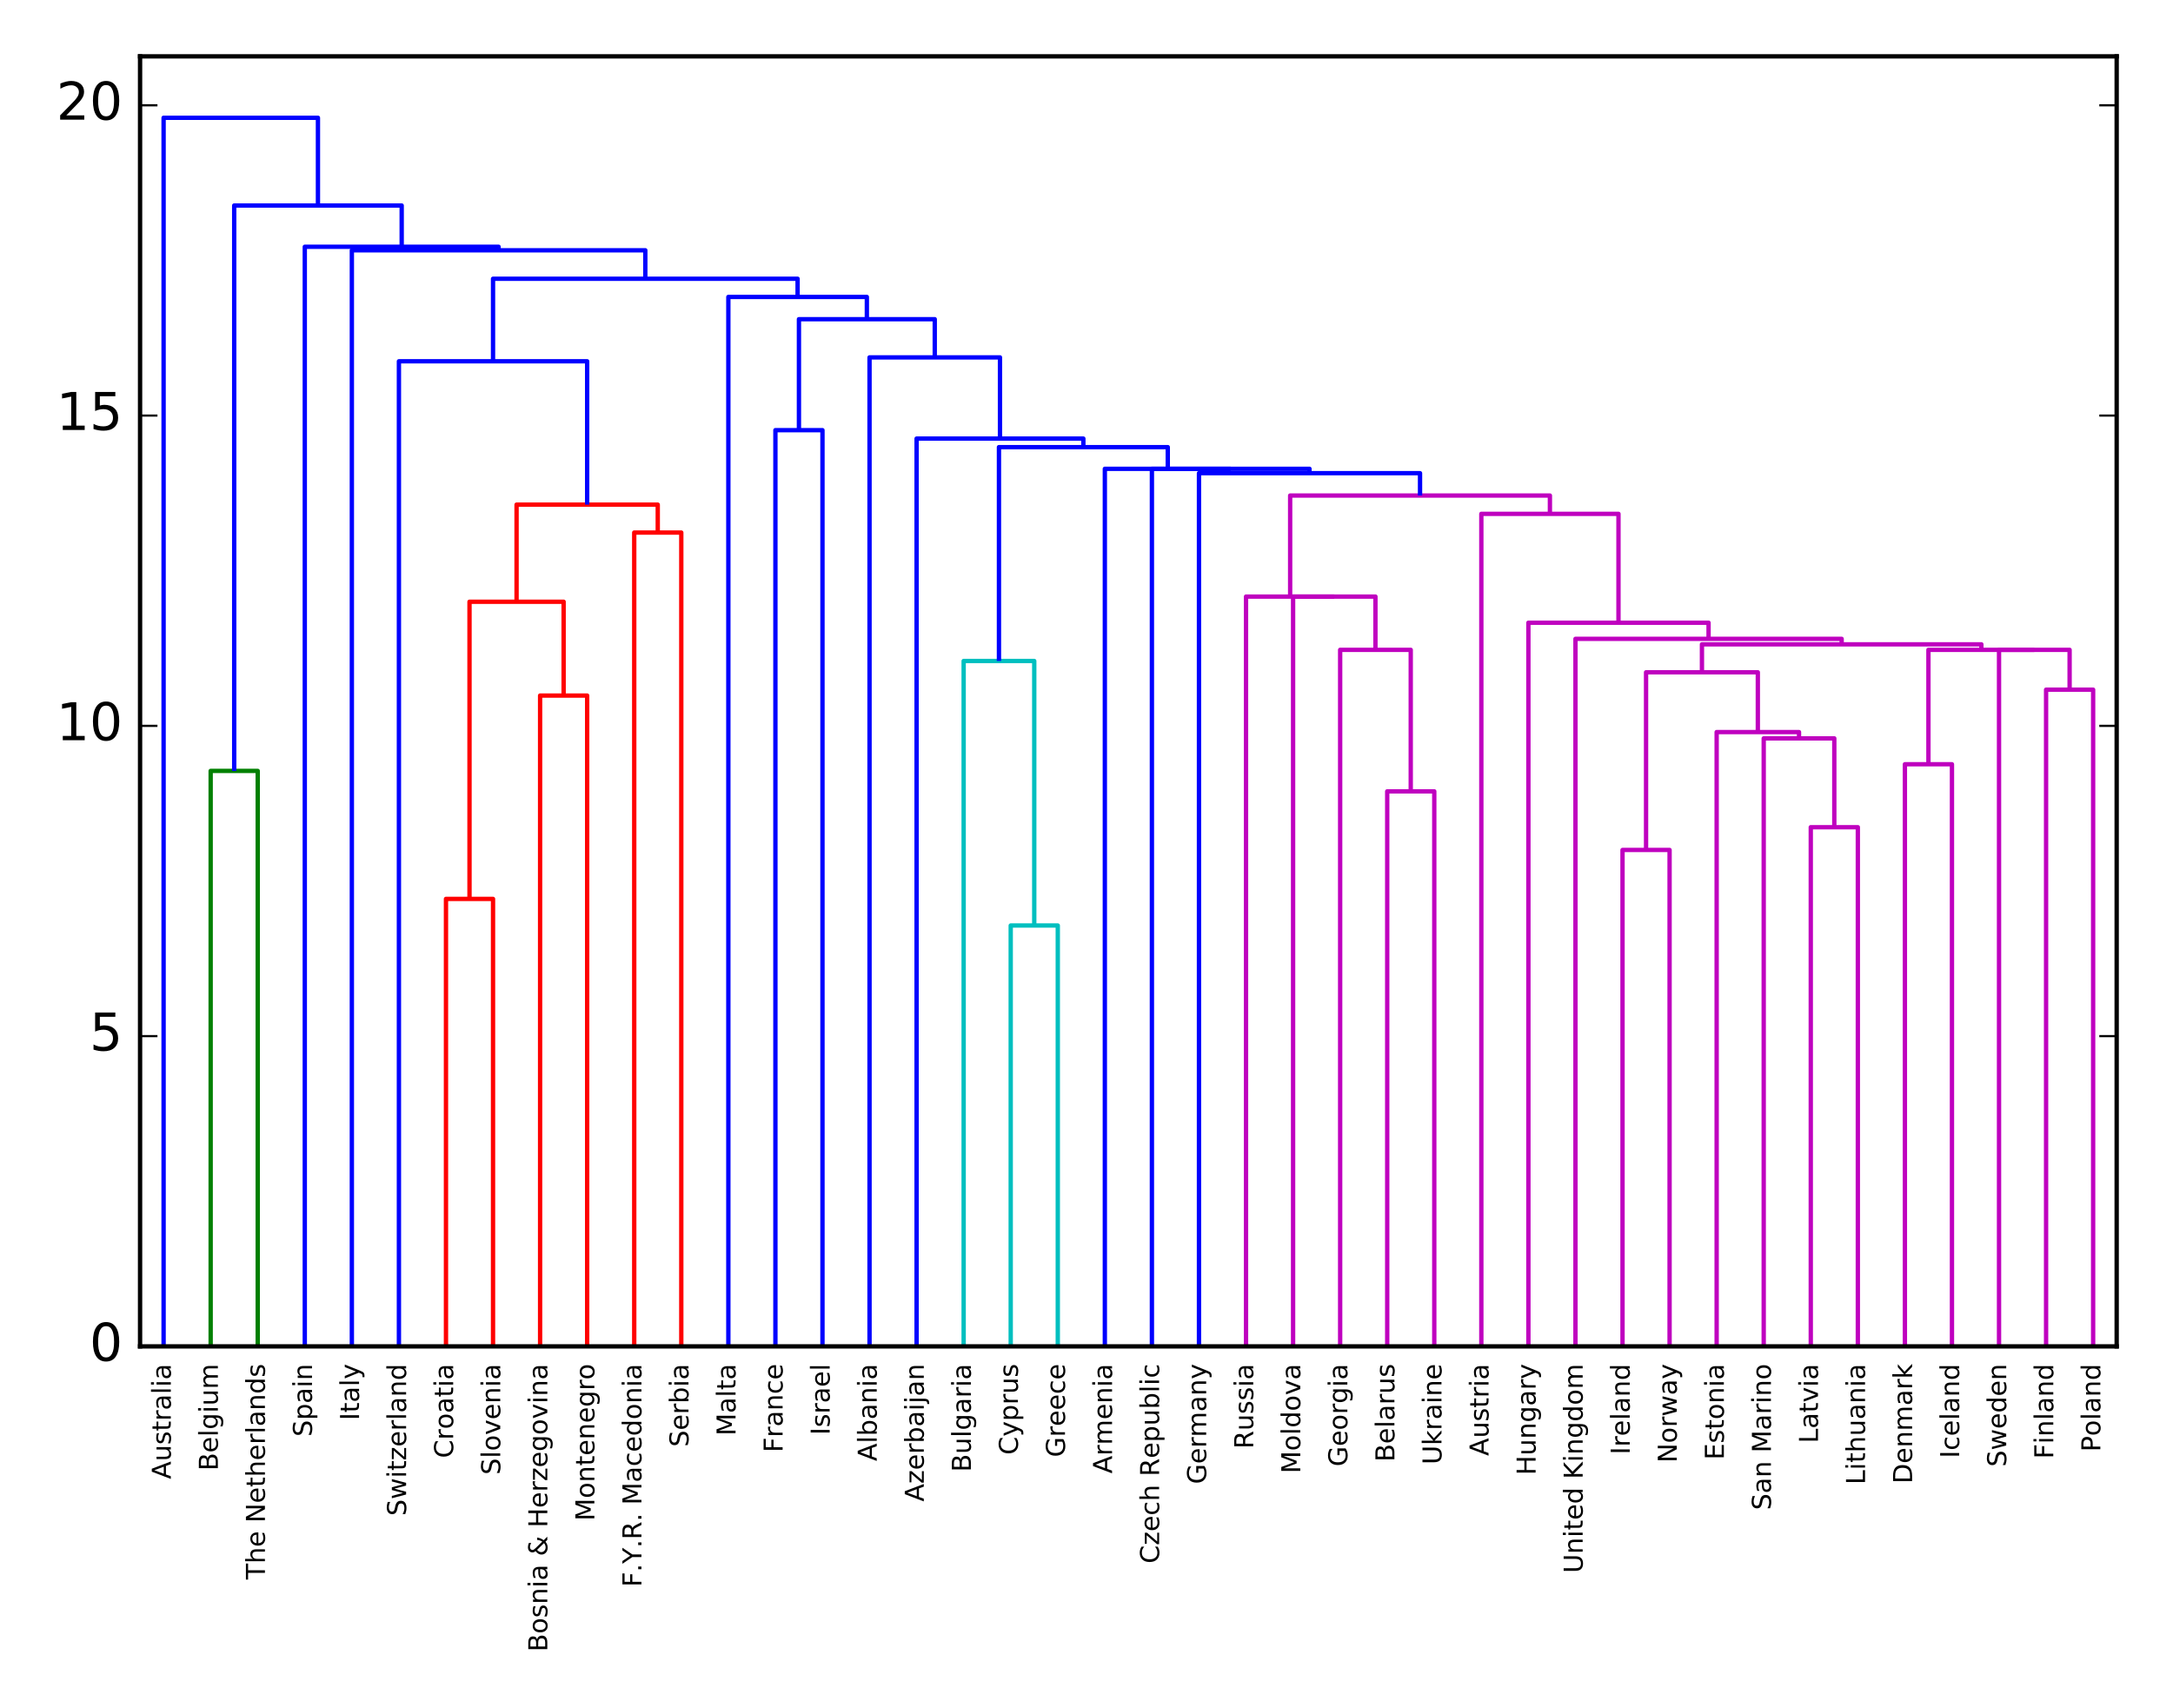 <?xml version="1.0" encoding="utf-8" standalone="no"?>
<!DOCTYPE svg PUBLIC "-//W3C//DTD SVG 1.1//EN"
  "http://www.w3.org/Graphics/SVG/1.1/DTD/svg11.dtd">
<!-- Created with matplotlib (http://matplotlib.org/) -->
<svg height="393pt" version="1.1" viewBox="0 0 500 393" width="500pt" xmlns="http://www.w3.org/2000/svg" xmlns:xlink="http://www.w3.org/1999/xlink">
 <defs>
  <style type="text/css">
*{stroke-linecap:butt;stroke-linejoin:round;stroke-miterlimit:100000;}
  </style>
 </defs>
 <g id="figure_1">
  <g id="patch_1">
   <path d="M 0 393 
L 500 393 
L 500 0 
L 0 0 
z
" style="fill:#ffffff;"/>
  </g>
  <g id="axes_1">
   <g id="patch_2">
    <path d="M 32.23 309.798 
L 487.04 309.798 
L 487.04 12.96 
L 32.23 12.96 
z
" style="fill:#ffffff;"/>
   </g>
   <g id="LineCollection_1">
    <path clip-path="url(#p1d22d4b336)" d="M 48.473 309.798 
L 48.473 177.383 
L 59.302 177.383 
L 59.302 309.798 
" style="fill:none;stroke:#008000;"/>
   </g>
   <g id="LineCollection_2">
    <path clip-path="url(#p1d22d4b336)" d="M 102.617 309.798 
L 102.617 206.833 
L 113.446 206.833 
L 113.446 309.798 
" style="fill:none;stroke:#ff0000;"/>
    <path clip-path="url(#p1d22d4b336)" d="M 124.275 309.798 
L 124.275 160.042 
L 135.104 160.042 
L 135.104 309.798 
" style="fill:none;stroke:#ff0000;"/>
    <path clip-path="url(#p1d22d4b336)" d="M 108.032 206.833 
L 108.032 138.454 
L 129.689 138.454 
L 129.689 160.042 
" style="fill:none;stroke:#ff0000;"/>
    <path clip-path="url(#p1d22d4b336)" d="M 145.933 309.798 
L 145.933 122.535 
L 156.761 122.535 
L 156.761 309.798 
" style="fill:none;stroke:#ff0000;"/>
    <path clip-path="url(#p1d22d4b336)" d="M 118.86 138.454 
L 118.86 116.113 
L 151.347 116.113 
L 151.347 122.535 
" style="fill:none;stroke:#ff0000;"/>
   </g>
   <g id="LineCollection_3">
    <path clip-path="url(#p1d22d4b336)" d="M 232.563 309.798 
L 232.563 212.956 
L 243.392 212.956 
L 243.392 309.798 
" style="fill:none;stroke:#00bfbf;"/>
    <path clip-path="url(#p1d22d4b336)" d="M 221.734 309.798 
L 221.734 152.085 
L 237.977 152.085 
L 237.977 212.956 
" style="fill:none;stroke:#00bfbf;"/>
   </g>
   <g id="LineCollection_4">
    <path clip-path="url(#p1d22d4b336)" d="M 319.193 309.798 
L 319.193 182.086 
L 330.022 182.086 
L 330.022 309.798 
" style="fill:none;stroke:#bf00bf;"/>
    <path clip-path="url(#p1d22d4b336)" d="M 308.365 309.798 
L 308.365 149.521 
L 324.608 149.521 
L 324.608 182.086 
" style="fill:none;stroke:#bf00bf;"/>
    <path clip-path="url(#p1d22d4b336)" d="M 297.536 309.798 
L 297.536 137.268 
L 316.486 137.268 
L 316.486 149.521 
" style="fill:none;stroke:#bf00bf;"/>
    <path clip-path="url(#p1d22d4b336)" d="M 286.707 309.798 
L 286.707 137.268 
L 307.011 137.268 
L 307.011 137.268 
" style="fill:none;stroke:#bf00bf;"/>
    <path clip-path="url(#p1d22d4b336)" d="M 373.337 309.798 
L 373.337 195.569 
L 384.166 195.569 
L 384.166 309.798 
" style="fill:none;stroke:#bf00bf;"/>
    <path clip-path="url(#p1d22d4b336)" d="M 416.653 309.798 
L 416.653 190.334 
L 427.482 190.334 
L 427.482 309.798 
" style="fill:none;stroke:#bf00bf;"/>
    <path clip-path="url(#p1d22d4b336)" d="M 405.824 309.798 
L 405.824 169.896 
L 422.067 169.896 
L 422.067 190.334 
" style="fill:none;stroke:#bf00bf;"/>
    <path clip-path="url(#p1d22d4b336)" d="M 394.995 309.798 
L 394.995 168.447 
L 413.946 168.447 
L 413.946 169.896 
" style="fill:none;stroke:#bf00bf;"/>
    <path clip-path="url(#p1d22d4b336)" d="M 378.752 195.569 
L 378.752 154.692 
L 404.47 154.692 
L 404.47 168.447 
" style="fill:none;stroke:#bf00bf;"/>
    <path clip-path="url(#p1d22d4b336)" d="M 438.31 309.798 
L 438.31 175.852 
L 449.139 175.852 
L 449.139 309.798 
" style="fill:none;stroke:#bf00bf;"/>
    <path clip-path="url(#p1d22d4b336)" d="M 470.797 309.798 
L 470.797 158.687 
L 481.626 158.687 
L 481.626 309.798 
" style="fill:none;stroke:#bf00bf;"/>
    <path clip-path="url(#p1d22d4b336)" d="M 459.968 309.798 
L 459.968 149.521 
L 476.211 149.521 
L 476.211 158.687 
" style="fill:none;stroke:#bf00bf;"/>
    <path clip-path="url(#p1d22d4b336)" d="M 443.725 175.852 
L 443.725 149.521 
L 468.09 149.521 
L 468.09 149.521 
" style="fill:none;stroke:#bf00bf;"/>
    <path clip-path="url(#p1d22d4b336)" d="M 391.611 154.692 
L 391.611 148.254 
L 455.907 148.254 
L 455.907 149.521 
" style="fill:none;stroke:#bf00bf;"/>
    <path clip-path="url(#p1d22d4b336)" d="M 362.509 309.798 
L 362.509 146.996 
L 423.759 146.996 
L 423.759 148.254 
" style="fill:none;stroke:#bf00bf;"/>
    <path clip-path="url(#p1d22d4b336)" d="M 351.68 309.798 
L 351.68 143.282 
L 393.134 143.282 
L 393.134 146.996 
" style="fill:none;stroke:#bf00bf;"/>
    <path clip-path="url(#p1d22d4b336)" d="M 340.851 309.798 
L 340.851 118.23 
L 372.407 118.23 
L 372.407 143.282 
" style="fill:none;stroke:#bf00bf;"/>
    <path clip-path="url(#p1d22d4b336)" d="M 296.859 137.268 
L 296.859 114.019 
L 356.629 114.019 
L 356.629 118.23 
" style="fill:none;stroke:#bf00bf;"/>
   </g>
   <g id="LineCollection_5">
    <path clip-path="url(#p1d22d4b336)" d="M 91.788 309.798 
L 91.788 83.131 
L 135.104 83.131 
L 135.104 116.113 
" style="fill:none;stroke:#0000ff;"/>
    <path clip-path="url(#p1d22d4b336)" d="M 178.419 309.798 
L 178.419 98.976 
L 189.248 98.976 
L 189.248 309.798 
" style="fill:none;stroke:#0000ff;"/>
    <path clip-path="url(#p1d22d4b336)" d="M 275.878 309.798 
L 275.878 108.88 
L 326.744 108.88 
L 326.744 114.019 
" style="fill:none;stroke:#0000ff;"/>
    <path clip-path="url(#p1d22d4b336)" d="M 265.049 309.798 
L 265.049 107.867 
L 301.311 107.867 
L 301.311 108.88 
" style="fill:none;stroke:#0000ff;"/>
    <path clip-path="url(#p1d22d4b336)" d="M 254.221 309.798 
L 254.221 107.867 
L 283.18 107.867 
L 283.18 107.867 
" style="fill:none;stroke:#0000ff;"/>
    <path clip-path="url(#p1d22d4b336)" d="M 229.856 152.085 
L 229.856 102.881 
L 268.7 102.881 
L 268.7 107.867 
" style="fill:none;stroke:#0000ff;"/>
    <path clip-path="url(#p1d22d4b336)" d="M 210.905 309.798 
L 210.905 100.919 
L 249.278 100.919 
L 249.278 102.881 
" style="fill:none;stroke:#0000ff;"/>
    <path clip-path="url(#p1d22d4b336)" d="M 200.077 309.798 
L 200.077 82.234 
L 230.092 82.234 
L 230.092 100.919 
" style="fill:none;stroke:#0000ff;"/>
    <path clip-path="url(#p1d22d4b336)" d="M 183.833 98.976 
L 183.833 73.444 
L 215.084 73.444 
L 215.084 82.234 
" style="fill:none;stroke:#0000ff;"/>
    <path clip-path="url(#p1d22d4b336)" d="M 167.59 309.798 
L 167.59 68.324 
L 199.459 68.324 
L 199.459 73.444 
" style="fill:none;stroke:#0000ff;"/>
    <path clip-path="url(#p1d22d4b336)" d="M 113.446 83.131 
L 113.446 64.139 
L 183.524 64.139 
L 183.524 68.324 
" style="fill:none;stroke:#0000ff;"/>
    <path clip-path="url(#p1d22d4b336)" d="M 80.96 309.798 
L 80.96 57.587 
L 148.485 57.587 
L 148.485 64.139 
" style="fill:none;stroke:#0000ff;"/>
    <path clip-path="url(#p1d22d4b336)" d="M 70.131 309.798 
L 70.131 56.78 
L 114.722 56.78 
L 114.722 57.587 
" style="fill:none;stroke:#0000ff;"/>
    <path clip-path="url(#p1d22d4b336)" d="M 53.888 177.383 
L 53.888 47.288 
L 92.427 47.288 
L 92.427 56.78 
" style="fill:none;stroke:#0000ff;"/>
    <path clip-path="url(#p1d22d4b336)" d="M 37.644 309.798 
L 37.644 27.095 
L 73.157 27.095 
L 73.157 47.288 
" style="fill:none;stroke:#0000ff;"/>
   </g>
   <g id="patch_3">
    <path d="M 32.23 309.798 
L 487.04 309.798 
" style="fill:none;stroke:#000000;stroke-linecap:square;stroke-linejoin:miter;"/>
   </g>
   <g id="patch_4">
    <path d="M 32.23 309.798 
L 32.23 12.96 
" style="fill:none;stroke:#000000;stroke-linecap:square;stroke-linejoin:miter;"/>
   </g>
   <g id="patch_5">
    <path d="M 32.23 12.96 
L 487.04 12.96 
" style="fill:none;stroke:#000000;stroke-linecap:square;stroke-linejoin:miter;"/>
   </g>
   <g id="patch_6">
    <path d="M 487.04 309.798 
L 487.04 12.96 
" style="fill:none;stroke:#000000;stroke-linecap:square;stroke-linejoin:miter;"/>
   </g>
   <g id="matplotlib.axis_1">
    <g id="xtick_1">
     <g id="text_1">
      <!-- Australia -->
      <defs>
       <path d="M 9.422 54.688 
L 18.406 54.688 
L 18.406 0 
L 9.422 0 
z
M 9.422 75.984 
L 18.406 75.984 
L 18.406 64.594 
L 9.422 64.594 
z
" id="BitstreamVeraSans-Roman-69"/>
       <path d="M 44.281 53.078 
L 44.281 44.578 
Q 40.484 46.531 36.375 47.5 
Q 32.281 48.484 27.875 48.484 
Q 21.188 48.484 17.844 46.438 
Q 14.5 44.391 14.5 40.281 
Q 14.5 37.156 16.891 35.375 
Q 19.281 33.594 26.516 31.984 
L 29.594 31.297 
Q 39.156 29.25 43.188 25.516 
Q 47.219 21.781 47.219 15.094 
Q 47.219 7.469 41.188 3.016 
Q 35.156 -1.422 24.609 -1.422 
Q 20.219 -1.422 15.453 -0.562 
Q 10.688 0.297 5.422 2 
L 5.422 11.281 
Q 10.406 8.688 15.234 7.391 
Q 20.062 6.109 24.812 6.109 
Q 31.156 6.109 34.562 8.281 
Q 37.984 10.453 37.984 14.406 
Q 37.984 18.062 35.516 20.016 
Q 33.062 21.969 24.703 23.781 
L 21.578 24.516 
Q 13.234 26.266 9.516 29.906 
Q 5.812 33.547 5.812 39.891 
Q 5.812 47.609 11.281 51.797 
Q 16.75 56 26.812 56 
Q 31.781 56 36.172 55.266 
Q 40.578 54.547 44.281 53.078 
" id="BitstreamVeraSans-Roman-73"/>
       <path d="M 9.422 75.984 
L 18.406 75.984 
L 18.406 0 
L 9.422 0 
z
" id="BitstreamVeraSans-Roman-6c"/>
       <path d="M 34.188 63.188 
L 20.797 26.906 
L 47.609 26.906 
z
M 28.609 72.906 
L 39.797 72.906 
L 67.578 0 
L 57.328 0 
L 50.688 18.703 
L 17.828 18.703 
L 11.188 0 
L 0.781 0 
z
" id="BitstreamVeraSans-Roman-41"/>
       <path d="M 34.281 27.484 
Q 23.391 27.484 19.188 25 
Q 14.984 22.516 14.984 16.5 
Q 14.984 11.719 18.141 8.906 
Q 21.297 6.109 26.703 6.109 
Q 34.188 6.109 38.703 11.406 
Q 43.219 16.703 43.219 25.484 
L 43.219 27.484 
z
M 52.203 31.203 
L 52.203 0 
L 43.219 0 
L 43.219 8.297 
Q 40.141 3.328 35.547 0.953 
Q 30.953 -1.422 24.312 -1.422 
Q 15.922 -1.422 10.953 3.297 
Q 6 8.016 6 15.922 
Q 6 25.141 12.172 29.828 
Q 18.359 34.516 30.609 34.516 
L 43.219 34.516 
L 43.219 35.406 
Q 43.219 41.609 39.141 45 
Q 35.062 48.391 27.688 48.391 
Q 23 48.391 18.547 47.266 
Q 14.109 46.141 10.016 43.891 
L 10.016 52.203 
Q 14.938 54.109 19.578 55.047 
Q 24.219 56 28.609 56 
Q 40.484 56 46.344 49.844 
Q 52.203 43.703 52.203 31.203 
" id="BitstreamVeraSans-Roman-61"/>
       <path d="M 18.312 70.219 
L 18.312 54.688 
L 36.812 54.688 
L 36.812 47.703 
L 18.312 47.703 
L 18.312 18.016 
Q 18.312 11.328 20.141 9.422 
Q 21.969 7.516 27.594 7.516 
L 36.812 7.516 
L 36.812 0 
L 27.594 0 
Q 17.188 0 13.234 3.875 
Q 9.281 7.766 9.281 18.016 
L 9.281 47.703 
L 2.688 47.703 
L 2.688 54.688 
L 9.281 54.688 
L 9.281 70.219 
z
" id="BitstreamVeraSans-Roman-74"/>
       <path d="M 41.109 46.297 
Q 39.594 47.172 37.812 47.578 
Q 36.031 48 33.891 48 
Q 26.266 48 22.188 43.047 
Q 18.109 38.094 18.109 28.812 
L 18.109 0 
L 9.078 0 
L 9.078 54.688 
L 18.109 54.688 
L 18.109 46.188 
Q 20.953 51.172 25.484 53.578 
Q 30.031 56 36.531 56 
Q 37.453 56 38.578 55.875 
Q 39.703 55.766 41.062 55.516 
z
" id="BitstreamVeraSans-Roman-72"/>
       <path d="M 8.5 21.578 
L 8.5 54.688 
L 17.484 54.688 
L 17.484 21.922 
Q 17.484 14.156 20.5 10.266 
Q 23.531 6.391 29.594 6.391 
Q 36.859 6.391 41.078 11.031 
Q 45.312 15.672 45.312 23.688 
L 45.312 54.688 
L 54.297 54.688 
L 54.297 0 
L 45.312 0 
L 45.312 8.406 
Q 42.047 3.422 37.719 1 
Q 33.406 -1.422 27.688 -1.422 
Q 18.266 -1.422 13.375 4.438 
Q 8.5 10.297 8.5 21.578 
" id="BitstreamVeraSans-Roman-75"/>
      </defs>
      <g transform="translate(39.3 340.337)rotate(-90.0)scale(0.06 -0.06)">
       <use xlink:href="#BitstreamVeraSans-Roman-41"/>
       <use x="68.408" xlink:href="#BitstreamVeraSans-Roman-75"/>
       <use x="131.787" xlink:href="#BitstreamVeraSans-Roman-73"/>
       <use x="183.887" xlink:href="#BitstreamVeraSans-Roman-74"/>
       <use x="223.096" xlink:href="#BitstreamVeraSans-Roman-72"/>
       <use x="264.209" xlink:href="#BitstreamVeraSans-Roman-61"/>
       <use x="325.488" xlink:href="#BitstreamVeraSans-Roman-6c"/>
       <use x="353.271" xlink:href="#BitstreamVeraSans-Roman-69"/>
       <use x="381.055" xlink:href="#BitstreamVeraSans-Roman-61"/>
      </g>
     </g>
    </g>
    <g id="xtick_2">
     <g id="text_2">
      <!-- Belgium -->
      <defs>
       <path d="M 52 44.188 
Q 55.375 50.25 60.062 53.125 
Q 64.75 56 71.094 56 
Q 79.641 56 84.281 50.016 
Q 88.922 44.047 88.922 33.016 
L 88.922 0 
L 79.891 0 
L 79.891 32.719 
Q 79.891 40.578 77.094 44.375 
Q 74.312 48.188 68.609 48.188 
Q 61.625 48.188 57.562 43.547 
Q 53.516 38.922 53.516 30.906 
L 53.516 0 
L 44.484 0 
L 44.484 32.719 
Q 44.484 40.625 41.703 44.406 
Q 38.922 48.188 33.109 48.188 
Q 26.219 48.188 22.156 43.531 
Q 18.109 38.875 18.109 30.906 
L 18.109 0 
L 9.078 0 
L 9.078 54.688 
L 18.109 54.688 
L 18.109 46.188 
Q 21.188 51.219 25.484 53.609 
Q 29.781 56 35.688 56 
Q 41.656 56 45.828 52.969 
Q 50 49.953 52 44.188 
" id="BitstreamVeraSans-Roman-6d"/>
       <path d="M 56.203 29.594 
L 56.203 25.203 
L 14.891 25.203 
Q 15.484 15.922 20.484 11.062 
Q 25.484 6.203 34.422 6.203 
Q 39.594 6.203 44.453 7.469 
Q 49.312 8.734 54.109 11.281 
L 54.109 2.781 
Q 49.266 0.734 44.188 -0.344 
Q 39.109 -1.422 33.891 -1.422 
Q 20.797 -1.422 13.156 6.188 
Q 5.516 13.812 5.516 26.812 
Q 5.516 40.234 12.766 48.109 
Q 20.016 56 32.328 56 
Q 43.359 56 49.781 48.891 
Q 56.203 41.797 56.203 29.594 
M 47.219 32.234 
Q 47.125 39.594 43.094 43.984 
Q 39.062 48.391 32.422 48.391 
Q 24.906 48.391 20.391 44.141 
Q 15.875 39.891 15.188 32.172 
z
" id="BitstreamVeraSans-Roman-65"/>
       <path d="M 19.672 34.812 
L 19.672 8.109 
L 35.5 8.109 
Q 43.453 8.109 47.281 11.406 
Q 51.125 14.703 51.125 21.484 
Q 51.125 28.328 47.281 31.562 
Q 43.453 34.812 35.5 34.812 
z
M 19.672 64.797 
L 19.672 42.828 
L 34.281 42.828 
Q 41.5 42.828 45.031 45.531 
Q 48.578 48.25 48.578 53.812 
Q 48.578 59.328 45.031 62.062 
Q 41.5 64.797 34.281 64.797 
z
M 9.812 72.906 
L 35.016 72.906 
Q 46.297 72.906 52.391 68.219 
Q 58.5 63.531 58.5 54.891 
Q 58.5 48.188 55.375 44.234 
Q 52.25 40.281 46.188 39.312 
Q 53.469 37.75 57.5 32.781 
Q 61.531 27.828 61.531 20.406 
Q 61.531 10.641 54.891 5.312 
Q 48.25 0 35.984 0 
L 9.812 0 
z
" id="BitstreamVeraSans-Roman-42"/>
       <path d="M 45.406 27.984 
Q 45.406 37.75 41.375 43.109 
Q 37.359 48.484 30.078 48.484 
Q 22.859 48.484 18.828 43.109 
Q 14.797 37.75 14.797 27.984 
Q 14.797 18.266 18.828 12.891 
Q 22.859 7.516 30.078 7.516 
Q 37.359 7.516 41.375 12.891 
Q 45.406 18.266 45.406 27.984 
M 54.391 6.781 
Q 54.391 -7.172 48.188 -13.984 
Q 42 -20.797 29.203 -20.797 
Q 24.469 -20.797 20.266 -20.094 
Q 16.062 -19.391 12.109 -17.922 
L 12.109 -9.188 
Q 16.062 -11.328 19.922 -12.344 
Q 23.781 -13.375 27.781 -13.375 
Q 36.625 -13.375 41.016 -8.766 
Q 45.406 -4.156 45.406 5.172 
L 45.406 9.625 
Q 42.625 4.781 38.281 2.391 
Q 33.938 0 27.875 0 
Q 17.828 0 11.672 7.656 
Q 5.516 15.328 5.516 27.984 
Q 5.516 40.672 11.672 48.328 
Q 17.828 56 27.875 56 
Q 33.938 56 38.281 53.609 
Q 42.625 51.219 45.406 46.391 
L 45.406 54.688 
L 54.391 54.688 
z
" id="BitstreamVeraSans-Roman-67"/>
      </defs>
      <g transform="translate(50.129 338.396)rotate(-90.0)scale(0.06 -0.06)">
       <use xlink:href="#BitstreamVeraSans-Roman-42"/>
       <use x="68.604" xlink:href="#BitstreamVeraSans-Roman-65"/>
       <use x="130.127" xlink:href="#BitstreamVeraSans-Roman-6c"/>
       <use x="157.91" xlink:href="#BitstreamVeraSans-Roman-67"/>
       <use x="221.387" xlink:href="#BitstreamVeraSans-Roman-69"/>
       <use x="249.17" xlink:href="#BitstreamVeraSans-Roman-75"/>
       <use x="312.549" xlink:href="#BitstreamVeraSans-Roman-6d"/>
      </g>
     </g>
    </g>
    <g id="xtick_3">
     <g id="text_3">
      <!-- The Netherlands -->
      <defs>
       <path id="BitstreamVeraSans-Roman-20"/>
       <path d="M 45.406 46.391 
L 45.406 75.984 
L 54.391 75.984 
L 54.391 0 
L 45.406 0 
L 45.406 8.203 
Q 42.578 3.328 38.25 0.953 
Q 33.938 -1.422 27.875 -1.422 
Q 17.969 -1.422 11.734 6.484 
Q 5.516 14.406 5.516 27.297 
Q 5.516 40.188 11.734 48.094 
Q 17.969 56 27.875 56 
Q 33.938 56 38.25 53.625 
Q 42.578 51.266 45.406 46.391 
M 14.797 27.297 
Q 14.797 17.391 18.875 11.75 
Q 22.953 6.109 30.078 6.109 
Q 37.203 6.109 41.297 11.75 
Q 45.406 17.391 45.406 27.297 
Q 45.406 37.203 41.297 42.844 
Q 37.203 48.484 30.078 48.484 
Q 22.953 48.484 18.875 42.844 
Q 14.797 37.203 14.797 27.297 
" id="BitstreamVeraSans-Roman-64"/>
       <path d="M 54.891 33.016 
L 54.891 0 
L 45.906 0 
L 45.906 32.719 
Q 45.906 40.484 42.875 44.328 
Q 39.844 48.188 33.797 48.188 
Q 26.516 48.188 22.312 43.547 
Q 18.109 38.922 18.109 30.906 
L 18.109 0 
L 9.078 0 
L 9.078 75.984 
L 18.109 75.984 
L 18.109 46.188 
Q 21.344 51.125 25.703 53.562 
Q 30.078 56 35.797 56 
Q 45.219 56 50.047 50.172 
Q 54.891 44.344 54.891 33.016 
" id="BitstreamVeraSans-Roman-68"/>
       <path d="M 54.891 33.016 
L 54.891 0 
L 45.906 0 
L 45.906 32.719 
Q 45.906 40.484 42.875 44.328 
Q 39.844 48.188 33.797 48.188 
Q 26.516 48.188 22.312 43.547 
Q 18.109 38.922 18.109 30.906 
L 18.109 0 
L 9.078 0 
L 9.078 54.688 
L 18.109 54.688 
L 18.109 46.188 
Q 21.344 51.125 25.703 53.562 
Q 30.078 56 35.797 56 
Q 45.219 56 50.047 50.172 
Q 54.891 44.344 54.891 33.016 
" id="BitstreamVeraSans-Roman-6e"/>
       <path d="M 9.812 72.906 
L 23.094 72.906 
L 55.422 11.922 
L 55.422 72.906 
L 64.984 72.906 
L 64.984 0 
L 51.703 0 
L 19.391 60.984 
L 19.391 0 
L 9.812 0 
z
" id="BitstreamVeraSans-Roman-4e"/>
       <path d="M -0.297 72.906 
L 61.375 72.906 
L 61.375 64.594 
L 35.5 64.594 
L 35.5 0 
L 25.594 0 
L 25.594 64.594 
L -0.297 64.594 
z
" id="BitstreamVeraSans-Roman-54"/>
      </defs>
      <g transform="translate(60.958 363.439)rotate(-90.0)scale(0.06 -0.06)">
       <use xlink:href="#BitstreamVeraSans-Roman-54"/>
       <use x="61.084" xlink:href="#BitstreamVeraSans-Roman-68"/>
       <use x="124.463" xlink:href="#BitstreamVeraSans-Roman-65"/>
       <use x="185.986" xlink:href="#BitstreamVeraSans-Roman-20"/>
       <use x="217.773" xlink:href="#BitstreamVeraSans-Roman-4e"/>
       <use x="292.578" xlink:href="#BitstreamVeraSans-Roman-65"/>
       <use x="354.102" xlink:href="#BitstreamVeraSans-Roman-74"/>
       <use x="393.311" xlink:href="#BitstreamVeraSans-Roman-68"/>
       <use x="456.689" xlink:href="#BitstreamVeraSans-Roman-65"/>
       <use x="518.213" xlink:href="#BitstreamVeraSans-Roman-72"/>
       <use x="559.326" xlink:href="#BitstreamVeraSans-Roman-6c"/>
       <use x="587.109" xlink:href="#BitstreamVeraSans-Roman-61"/>
       <use x="648.389" xlink:href="#BitstreamVeraSans-Roman-6e"/>
       <use x="711.768" xlink:href="#BitstreamVeraSans-Roman-64"/>
       <use x="775.244" xlink:href="#BitstreamVeraSans-Roman-73"/>
      </g>
     </g>
    </g>
    <g id="xtick_4">
     <g id="text_4">
      <!-- Spain -->
      <defs>
       <path d="M 53.516 70.516 
L 53.516 60.891 
Q 47.906 63.578 42.922 64.891 
Q 37.938 66.219 33.297 66.219 
Q 25.25 66.219 20.875 63.094 
Q 16.5 59.969 16.5 54.203 
Q 16.5 49.359 19.406 46.891 
Q 22.312 44.438 30.422 42.922 
L 36.375 41.703 
Q 47.406 39.594 52.656 34.297 
Q 57.906 29 57.906 20.125 
Q 57.906 9.516 50.797 4.047 
Q 43.703 -1.422 29.984 -1.422 
Q 24.812 -1.422 18.969 -0.25 
Q 13.141 0.922 6.891 3.219 
L 6.891 13.375 
Q 12.891 10.016 18.656 8.297 
Q 24.422 6.594 29.984 6.594 
Q 38.422 6.594 43.016 9.906 
Q 47.609 13.234 47.609 19.391 
Q 47.609 24.75 44.312 27.781 
Q 41.016 30.812 33.5 32.328 
L 27.484 33.5 
Q 16.453 35.688 11.516 40.375 
Q 6.594 45.062 6.594 53.422 
Q 6.594 63.094 13.406 68.656 
Q 20.219 74.219 32.172 74.219 
Q 37.312 74.219 42.625 73.281 
Q 47.953 72.359 53.516 70.516 
" id="BitstreamVeraSans-Roman-53"/>
       <path d="M 18.109 8.203 
L 18.109 -20.797 
L 9.078 -20.797 
L 9.078 54.688 
L 18.109 54.688 
L 18.109 46.391 
Q 20.953 51.266 25.266 53.625 
Q 29.594 56 35.594 56 
Q 45.562 56 51.781 48.094 
Q 58.016 40.188 58.016 27.297 
Q 58.016 14.406 51.781 6.484 
Q 45.562 -1.422 35.594 -1.422 
Q 29.594 -1.422 25.266 0.953 
Q 20.953 3.328 18.109 8.203 
M 48.688 27.297 
Q 48.688 37.203 44.609 42.844 
Q 40.531 48.484 33.406 48.484 
Q 26.266 48.484 22.188 42.844 
Q 18.109 37.203 18.109 27.297 
Q 18.109 17.391 22.188 11.75 
Q 26.266 6.109 33.406 6.109 
Q 40.531 6.109 44.609 11.75 
Q 48.688 17.391 48.688 27.297 
" id="BitstreamVeraSans-Roman-70"/>
      </defs>
      <g transform="translate(71.786 330.562)rotate(-90.0)scale(0.06 -0.06)">
       <use xlink:href="#BitstreamVeraSans-Roman-53"/>
       <use x="63.477" xlink:href="#BitstreamVeraSans-Roman-70"/>
       <use x="126.953" xlink:href="#BitstreamVeraSans-Roman-61"/>
       <use x="188.232" xlink:href="#BitstreamVeraSans-Roman-69"/>
       <use x="216.016" xlink:href="#BitstreamVeraSans-Roman-6e"/>
      </g>
     </g>
    </g>
    <g id="xtick_5">
     <g id="text_5">
      <!-- Italy -->
      <defs>
       <path d="M 32.172 -5.078 
Q 28.375 -14.844 24.75 -17.812 
Q 21.141 -20.797 15.094 -20.797 
L 7.906 -20.797 
L 7.906 -13.281 
L 13.188 -13.281 
Q 16.891 -13.281 18.938 -11.516 
Q 21 -9.766 23.484 -3.219 
L 25.094 0.875 
L 2.984 54.688 
L 12.5 54.688 
L 29.594 11.922 
L 46.688 54.688 
L 56.203 54.688 
z
" id="BitstreamVeraSans-Roman-79"/>
       <path d="M 9.812 72.906 
L 19.672 72.906 
L 19.672 0 
L 9.812 0 
z
" id="BitstreamVeraSans-Roman-49"/>
      </defs>
      <g transform="translate(82.615 326.815)rotate(-90.0)scale(0.06 -0.06)">
       <use xlink:href="#BitstreamVeraSans-Roman-49"/>
       <use x="29.492" xlink:href="#BitstreamVeraSans-Roman-74"/>
       <use x="68.701" xlink:href="#BitstreamVeraSans-Roman-61"/>
       <use x="129.98" xlink:href="#BitstreamVeraSans-Roman-6c"/>
       <use x="157.764" xlink:href="#BitstreamVeraSans-Roman-79"/>
      </g>
     </g>
    </g>
    <g id="xtick_6">
     <g id="text_6">
      <!-- Switzerland -->
      <defs>
       <path d="M 5.516 54.688 
L 48.188 54.688 
L 48.188 46.484 
L 14.406 7.172 
L 48.188 7.172 
L 48.188 0 
L 4.297 0 
L 4.297 8.203 
L 38.094 47.516 
L 5.516 47.516 
z
" id="BitstreamVeraSans-Roman-7a"/>
       <path d="M 4.203 54.688 
L 13.188 54.688 
L 24.422 12.016 
L 35.594 54.688 
L 46.188 54.688 
L 57.422 12.016 
L 68.609 54.688 
L 77.594 54.688 
L 63.281 0 
L 52.688 0 
L 40.922 44.828 
L 29.109 0 
L 18.5 0 
z
" id="BitstreamVeraSans-Roman-77"/>
      </defs>
      <g transform="translate(93.444 348.796)rotate(-90.0)scale(0.06 -0.06)">
       <use xlink:href="#BitstreamVeraSans-Roman-53"/>
       <use x="63.477" xlink:href="#BitstreamVeraSans-Roman-77"/>
       <use x="145.264" xlink:href="#BitstreamVeraSans-Roman-69"/>
       <use x="173.047" xlink:href="#BitstreamVeraSans-Roman-74"/>
       <use x="212.256" xlink:href="#BitstreamVeraSans-Roman-7a"/>
       <use x="264.746" xlink:href="#BitstreamVeraSans-Roman-65"/>
       <use x="326.27" xlink:href="#BitstreamVeraSans-Roman-72"/>
       <use x="367.383" xlink:href="#BitstreamVeraSans-Roman-6c"/>
       <use x="395.166" xlink:href="#BitstreamVeraSans-Roman-61"/>
       <use x="456.445" xlink:href="#BitstreamVeraSans-Roman-6e"/>
       <use x="519.824" xlink:href="#BitstreamVeraSans-Roman-64"/>
      </g>
     </g>
    </g>
    <g id="xtick_7">
     <g id="text_7">
      <!-- Croatia -->
      <defs>
       <path d="M 64.406 67.281 
L 64.406 56.891 
Q 59.422 61.531 53.781 63.812 
Q 48.141 66.109 41.797 66.109 
Q 29.297 66.109 22.656 58.469 
Q 16.016 50.828 16.016 36.375 
Q 16.016 21.969 22.656 14.328 
Q 29.297 6.688 41.797 6.688 
Q 48.141 6.688 53.781 8.984 
Q 59.422 11.281 64.406 15.922 
L 64.406 5.609 
Q 59.234 2.094 53.438 0.328 
Q 47.656 -1.422 41.219 -1.422 
Q 24.656 -1.422 15.125 8.703 
Q 5.609 18.844 5.609 36.375 
Q 5.609 53.953 15.125 64.078 
Q 24.656 74.219 41.219 74.219 
Q 47.75 74.219 53.531 72.484 
Q 59.328 70.75 64.406 67.281 
" id="BitstreamVeraSans-Roman-43"/>
       <path d="M 30.609 48.391 
Q 23.391 48.391 19.188 42.75 
Q 14.984 37.109 14.984 27.297 
Q 14.984 17.484 19.156 11.844 
Q 23.344 6.203 30.609 6.203 
Q 37.797 6.203 41.984 11.859 
Q 46.188 17.531 46.188 27.297 
Q 46.188 37.016 41.984 42.703 
Q 37.797 48.391 30.609 48.391 
M 30.609 56 
Q 42.328 56 49.016 48.375 
Q 55.719 40.766 55.719 27.297 
Q 55.719 13.875 49.016 6.219 
Q 42.328 -1.422 30.609 -1.422 
Q 18.844 -1.422 12.172 6.219 
Q 5.516 13.875 5.516 27.297 
Q 5.516 40.766 12.172 48.375 
Q 18.844 56 30.609 56 
" id="BitstreamVeraSans-Roman-6f"/>
      </defs>
      <g transform="translate(104.273 335.497)rotate(-90.0)scale(0.06 -0.06)">
       <use xlink:href="#BitstreamVeraSans-Roman-43"/>
       <use x="69.824" xlink:href="#BitstreamVeraSans-Roman-72"/>
       <use x="110.906" xlink:href="#BitstreamVeraSans-Roman-6f"/>
       <use x="172.088" xlink:href="#BitstreamVeraSans-Roman-61"/>
       <use x="233.367" xlink:href="#BitstreamVeraSans-Roman-74"/>
       <use x="272.576" xlink:href="#BitstreamVeraSans-Roman-69"/>
       <use x="300.359" xlink:href="#BitstreamVeraSans-Roman-61"/>
      </g>
     </g>
    </g>
    <g id="xtick_8">
     <g id="text_8">
      <!-- Slovenia -->
      <defs>
       <path d="M 2.984 54.688 
L 12.5 54.688 
L 29.594 8.797 
L 46.688 54.688 
L 56.203 54.688 
L 35.688 0 
L 23.484 0 
z
" id="BitstreamVeraSans-Roman-76"/>
      </defs>
      <g transform="translate(115.102 339.335)rotate(-90.0)scale(0.06 -0.06)">
       <use xlink:href="#BitstreamVeraSans-Roman-53"/>
       <use x="63.477" xlink:href="#BitstreamVeraSans-Roman-6c"/>
       <use x="91.26" xlink:href="#BitstreamVeraSans-Roman-6f"/>
       <use x="152.441" xlink:href="#BitstreamVeraSans-Roman-76"/>
       <use x="211.621" xlink:href="#BitstreamVeraSans-Roman-65"/>
       <use x="273.145" xlink:href="#BitstreamVeraSans-Roman-6e"/>
       <use x="336.523" xlink:href="#BitstreamVeraSans-Roman-69"/>
       <use x="364.307" xlink:href="#BitstreamVeraSans-Roman-61"/>
      </g>
     </g>
    </g>
    <g id="xtick_9">
     <g id="text_9">
      <!-- Bosnia &amp; Herzegovina -->
      <defs>
       <path d="M 24.312 39.203 
Q 19.875 35.25 17.797 31.312 
Q 15.719 27.391 15.719 23.094 
Q 15.719 15.969 20.891 11.234 
Q 26.078 6.5 33.891 6.5 
Q 38.531 6.5 42.578 8.031 
Q 46.625 9.578 50.203 12.703 
z
M 31.203 44.672 
L 56 19.281 
Q 58.891 23.641 60.5 28.594 
Q 62.109 33.547 62.406 39.109 
L 71.484 39.109 
Q 70.906 32.672 68.359 26.359 
Q 65.828 20.062 61.281 13.922 
L 74.906 0 
L 62.594 0 
L 55.609 7.172 
Q 50.531 2.828 44.969 0.703 
Q 39.406 -1.422 33.016 -1.422 
Q 21.234 -1.422 13.766 5.297 
Q 6.297 12.016 6.297 22.516 
Q 6.297 28.766 9.562 34.25 
Q 12.844 39.75 19.391 44.578 
Q 17.047 47.656 15.812 50.703 
Q 14.594 53.766 14.594 56.688 
Q 14.594 64.594 20.016 69.406 
Q 25.438 74.219 34.422 74.219 
Q 38.484 74.219 42.5 73.344 
Q 46.531 72.469 50.688 70.703 
L 50.688 61.812 
Q 46.438 64.109 42.578 65.297 
Q 38.719 66.5 35.406 66.5 
Q 30.281 66.5 27.078 63.781 
Q 23.875 61.078 23.875 56.781 
Q 23.875 54.297 25.312 51.781 
Q 26.766 49.266 31.203 44.672 
" id="BitstreamVeraSans-Roman-26"/>
       <path d="M 9.812 72.906 
L 19.672 72.906 
L 19.672 43.016 
L 55.516 43.016 
L 55.516 72.906 
L 65.375 72.906 
L 65.375 0 
L 55.516 0 
L 55.516 34.719 
L 19.672 34.719 
L 19.672 0 
L 9.812 0 
z
" id="BitstreamVeraSans-Roman-48"/>
      </defs>
      <g transform="translate(125.931 380.04)rotate(-90.0)scale(0.06 -0.06)">
       <use xlink:href="#BitstreamVeraSans-Roman-42"/>
       <use x="68.604" xlink:href="#BitstreamVeraSans-Roman-6f"/>
       <use x="129.785" xlink:href="#BitstreamVeraSans-Roman-73"/>
       <use x="181.885" xlink:href="#BitstreamVeraSans-Roman-6e"/>
       <use x="245.264" xlink:href="#BitstreamVeraSans-Roman-69"/>
       <use x="273.047" xlink:href="#BitstreamVeraSans-Roman-61"/>
       <use x="334.326" xlink:href="#BitstreamVeraSans-Roman-20"/>
       <use x="366.113" xlink:href="#BitstreamVeraSans-Roman-26"/>
       <use x="444.092" xlink:href="#BitstreamVeraSans-Roman-20"/>
       <use x="475.879" xlink:href="#BitstreamVeraSans-Roman-48"/>
       <use x="551.074" xlink:href="#BitstreamVeraSans-Roman-65"/>
       <use x="612.598" xlink:href="#BitstreamVeraSans-Roman-72"/>
       <use x="653.711" xlink:href="#BitstreamVeraSans-Roman-7a"/>
       <use x="706.201" xlink:href="#BitstreamVeraSans-Roman-65"/>
       <use x="767.725" xlink:href="#BitstreamVeraSans-Roman-67"/>
       <use x="831.201" xlink:href="#BitstreamVeraSans-Roman-6f"/>
       <use x="892.383" xlink:href="#BitstreamVeraSans-Roman-76"/>
       <use x="951.562" xlink:href="#BitstreamVeraSans-Roman-69"/>
       <use x="979.346" xlink:href="#BitstreamVeraSans-Roman-6e"/>
       <use x="1042.725" xlink:href="#BitstreamVeraSans-Roman-61"/>
      </g>
     </g>
    </g>
    <g id="xtick_10">
     <g id="text_10">
      <!-- Montenegro -->
      <defs>
       <path d="M 9.812 72.906 
L 24.516 72.906 
L 43.109 23.297 
L 61.812 72.906 
L 76.516 72.906 
L 76.516 0 
L 66.891 0 
L 66.891 64.016 
L 48.094 14.016 
L 38.188 14.016 
L 19.391 64.016 
L 19.391 0 
L 9.812 0 
z
" id="BitstreamVeraSans-Roman-4d"/>
      </defs>
      <g transform="translate(136.759 349.932)rotate(-90.0)scale(0.06 -0.06)">
       <use xlink:href="#BitstreamVeraSans-Roman-4d"/>
       <use x="86.279" xlink:href="#BitstreamVeraSans-Roman-6f"/>
       <use x="147.461" xlink:href="#BitstreamVeraSans-Roman-6e"/>
       <use x="210.84" xlink:href="#BitstreamVeraSans-Roman-74"/>
       <use x="250.049" xlink:href="#BitstreamVeraSans-Roman-65"/>
       <use x="311.572" xlink:href="#BitstreamVeraSans-Roman-6e"/>
       <use x="374.951" xlink:href="#BitstreamVeraSans-Roman-65"/>
       <use x="436.475" xlink:href="#BitstreamVeraSans-Roman-67"/>
       <use x="499.951" xlink:href="#BitstreamVeraSans-Roman-72"/>
       <use x="541.033" xlink:href="#BitstreamVeraSans-Roman-6f"/>
      </g>
     </g>
    </g>
    <g id="xtick_11">
     <g id="text_11">
      <!-- F.Y.R. Macedonia -->
      <defs>
       <path d="M 48.781 52.594 
L 48.781 44.188 
Q 44.969 46.297 41.141 47.344 
Q 37.312 48.391 33.406 48.391 
Q 24.656 48.391 19.812 42.844 
Q 14.984 37.312 14.984 27.297 
Q 14.984 17.281 19.812 11.734 
Q 24.656 6.203 33.406 6.203 
Q 37.312 6.203 41.141 7.25 
Q 44.969 8.297 48.781 10.406 
L 48.781 2.094 
Q 45.016 0.344 40.984 -0.531 
Q 36.969 -1.422 32.422 -1.422 
Q 20.062 -1.422 12.781 6.344 
Q 5.516 14.109 5.516 27.297 
Q 5.516 40.672 12.859 48.328 
Q 20.219 56 33.016 56 
Q 37.156 56 41.109 55.141 
Q 45.062 54.297 48.781 52.594 
" id="BitstreamVeraSans-Roman-63"/>
       <path d="M 44.391 34.188 
Q 47.562 33.109 50.562 29.594 
Q 53.562 26.078 56.594 19.922 
L 66.609 0 
L 56 0 
L 46.688 18.703 
Q 43.062 26.031 39.672 28.422 
Q 36.281 30.812 30.422 30.812 
L 19.672 30.812 
L 19.672 0 
L 9.812 0 
L 9.812 72.906 
L 32.078 72.906 
Q 44.578 72.906 50.734 67.672 
Q 56.891 62.453 56.891 51.906 
Q 56.891 45.016 53.688 40.469 
Q 50.484 35.938 44.391 34.188 
M 19.672 64.797 
L 19.672 38.922 
L 32.078 38.922 
Q 39.203 38.922 42.844 42.219 
Q 46.484 45.516 46.484 51.906 
Q 46.484 58.297 42.844 61.547 
Q 39.203 64.797 32.078 64.797 
z
" id="BitstreamVeraSans-Roman-52"/>
       <path d="M 10.688 12.406 
L 21 12.406 
L 21 0 
L 10.688 0 
z
" id="BitstreamVeraSans-Roman-2e"/>
       <path d="M 9.812 72.906 
L 51.703 72.906 
L 51.703 64.594 
L 19.672 64.594 
L 19.672 43.109 
L 48.578 43.109 
L 48.578 34.812 
L 19.672 34.812 
L 19.672 0 
L 9.812 0 
z
" id="BitstreamVeraSans-Roman-46"/>
       <path d="M -0.203 72.906 
L 10.406 72.906 
L 30.609 42.922 
L 50.688 72.906 
L 61.281 72.906 
L 35.5 34.719 
L 35.5 0 
L 25.594 0 
L 25.594 34.719 
z
" id="BitstreamVeraSans-Roman-59"/>
      </defs>
      <g transform="translate(147.588 365.145)rotate(-90.0)scale(0.06 -0.06)">
       <use xlink:href="#BitstreamVeraSans-Roman-46"/>
       <use x="57.27" xlink:href="#BitstreamVeraSans-Roman-2e"/>
       <use x="89.057" xlink:href="#BitstreamVeraSans-Roman-59"/>
       <use x="149.828" xlink:href="#BitstreamVeraSans-Roman-2e"/>
       <use x="181.615" xlink:href="#BitstreamVeraSans-Roman-52"/>
       <use x="251.051" xlink:href="#BitstreamVeraSans-Roman-2e"/>
       <use x="282.838" xlink:href="#BitstreamVeraSans-Roman-20"/>
       <use x="314.625" xlink:href="#BitstreamVeraSans-Roman-4d"/>
       <use x="400.904" xlink:href="#BitstreamVeraSans-Roman-61"/>
       <use x="462.184" xlink:href="#BitstreamVeraSans-Roman-63"/>
       <use x="517.164" xlink:href="#BitstreamVeraSans-Roman-65"/>
       <use x="578.688" xlink:href="#BitstreamVeraSans-Roman-64"/>
       <use x="642.164" xlink:href="#BitstreamVeraSans-Roman-6f"/>
       <use x="703.346" xlink:href="#BitstreamVeraSans-Roman-6e"/>
       <use x="766.725" xlink:href="#BitstreamVeraSans-Roman-69"/>
       <use x="794.508" xlink:href="#BitstreamVeraSans-Roman-61"/>
      </g>
     </g>
    </g>
    <g id="xtick_12">
     <g id="text_12">
      <!-- Serbia -->
      <defs>
       <path d="M 48.688 27.297 
Q 48.688 37.203 44.609 42.844 
Q 40.531 48.484 33.406 48.484 
Q 26.266 48.484 22.188 42.844 
Q 18.109 37.203 18.109 27.297 
Q 18.109 17.391 22.188 11.75 
Q 26.266 6.109 33.406 6.109 
Q 40.531 6.109 44.609 11.75 
Q 48.688 17.391 48.688 27.297 
M 18.109 46.391 
Q 20.953 51.266 25.266 53.625 
Q 29.594 56 35.594 56 
Q 45.562 56 51.781 48.094 
Q 58.016 40.188 58.016 27.297 
Q 58.016 14.406 51.781 6.484 
Q 45.562 -1.422 35.594 -1.422 
Q 29.594 -1.422 25.266 0.953 
Q 20.953 3.328 18.109 8.203 
L 18.109 0 
L 9.078 0 
L 9.078 75.984 
L 18.109 75.984 
z
" id="BitstreamVeraSans-Roman-62"/>
      </defs>
      <g transform="translate(158.417 332.918)rotate(-90.0)scale(0.06 -0.06)">
       <use xlink:href="#BitstreamVeraSans-Roman-53"/>
       <use x="63.477" xlink:href="#BitstreamVeraSans-Roman-65"/>
       <use x="125.0" xlink:href="#BitstreamVeraSans-Roman-72"/>
       <use x="166.113" xlink:href="#BitstreamVeraSans-Roman-62"/>
       <use x="229.59" xlink:href="#BitstreamVeraSans-Roman-69"/>
       <use x="257.373" xlink:href="#BitstreamVeraSans-Roman-61"/>
      </g>
     </g>
    </g>
    <g id="xtick_13">
     <g id="text_13">
      <!-- Malta -->
      <g transform="translate(169.246 330.348)rotate(-90.0)scale(0.06 -0.06)">
       <use xlink:href="#BitstreamVeraSans-Roman-4d"/>
       <use x="86.279" xlink:href="#BitstreamVeraSans-Roman-61"/>
       <use x="147.559" xlink:href="#BitstreamVeraSans-Roman-6c"/>
       <use x="175.342" xlink:href="#BitstreamVeraSans-Roman-74"/>
       <use x="214.551" xlink:href="#BitstreamVeraSans-Roman-61"/>
      </g>
     </g>
    </g>
    <g id="xtick_14">
     <g id="text_14">
      <!-- France -->
      <g transform="translate(180.075 334.179)rotate(-90.0)scale(0.06 -0.06)">
       <use xlink:href="#BitstreamVeraSans-Roman-46"/>
       <use x="57.41" xlink:href="#BitstreamVeraSans-Roman-72"/>
       <use x="98.523" xlink:href="#BitstreamVeraSans-Roman-61"/>
       <use x="159.803" xlink:href="#BitstreamVeraSans-Roman-6e"/>
       <use x="223.182" xlink:href="#BitstreamVeraSans-Roman-63"/>
       <use x="278.162" xlink:href="#BitstreamVeraSans-Roman-65"/>
      </g>
     </g>
    </g>
    <g id="xtick_15">
     <g id="text_15">
      <!-- Israel -->
      <g transform="translate(190.903 330.196)rotate(-90.0)scale(0.06 -0.06)">
       <use xlink:href="#BitstreamVeraSans-Roman-49"/>
       <use x="29.492" xlink:href="#BitstreamVeraSans-Roman-73"/>
       <use x="81.592" xlink:href="#BitstreamVeraSans-Roman-72"/>
       <use x="122.705" xlink:href="#BitstreamVeraSans-Roman-61"/>
       <use x="183.984" xlink:href="#BitstreamVeraSans-Roman-65"/>
       <use x="245.508" xlink:href="#BitstreamVeraSans-Roman-6c"/>
      </g>
     </g>
    </g>
    <g id="xtick_16">
     <g id="text_16">
      <!-- Albania -->
      <g transform="translate(201.732 336.202)rotate(-90.0)scale(0.06 -0.06)">
       <use xlink:href="#BitstreamVeraSans-Roman-41"/>
       <use x="68.408" xlink:href="#BitstreamVeraSans-Roman-6c"/>
       <use x="96.191" xlink:href="#BitstreamVeraSans-Roman-62"/>
       <use x="159.668" xlink:href="#BitstreamVeraSans-Roman-61"/>
       <use x="220.947" xlink:href="#BitstreamVeraSans-Roman-6e"/>
       <use x="284.326" xlink:href="#BitstreamVeraSans-Roman-69"/>
       <use x="312.109" xlink:href="#BitstreamVeraSans-Roman-61"/>
      </g>
     </g>
    </g>
    <g id="xtick_17">
     <g id="text_17">
      <!-- Azerbaijan -->
      <defs>
       <path d="M 9.422 54.688 
L 18.406 54.688 
L 18.406 -0.984 
Q 18.406 -11.422 14.422 -16.109 
Q 10.453 -20.797 1.609 -20.797 
L -1.812 -20.797 
L -1.812 -13.188 
L 0.594 -13.188 
Q 5.719 -13.188 7.562 -10.812 
Q 9.422 -8.453 9.422 -0.984 
z
M 9.422 75.984 
L 18.406 75.984 
L 18.406 64.594 
L 9.422 64.594 
z
" id="BitstreamVeraSans-Roman-6a"/>
      </defs>
      <g transform="translate(212.561 345.509)rotate(-90.0)scale(0.06 -0.06)">
       <use xlink:href="#BitstreamVeraSans-Roman-41"/>
       <use x="68.408" xlink:href="#BitstreamVeraSans-Roman-7a"/>
       <use x="120.898" xlink:href="#BitstreamVeraSans-Roman-65"/>
       <use x="182.422" xlink:href="#BitstreamVeraSans-Roman-72"/>
       <use x="223.535" xlink:href="#BitstreamVeraSans-Roman-62"/>
       <use x="287.012" xlink:href="#BitstreamVeraSans-Roman-61"/>
       <use x="348.291" xlink:href="#BitstreamVeraSans-Roman-69"/>
       <use x="376.074" xlink:href="#BitstreamVeraSans-Roman-6a"/>
       <use x="403.857" xlink:href="#BitstreamVeraSans-Roman-61"/>
       <use x="465.137" xlink:href="#BitstreamVeraSans-Roman-6e"/>
      </g>
     </g>
    </g>
    <g id="xtick_18">
     <g id="text_18">
      <!-- Bulgaria -->
      <g transform="translate(223.39 338.68)rotate(-90.0)scale(0.06 -0.06)">
       <use xlink:href="#BitstreamVeraSans-Roman-42"/>
       <use x="68.604" xlink:href="#BitstreamVeraSans-Roman-75"/>
       <use x="131.982" xlink:href="#BitstreamVeraSans-Roman-6c"/>
       <use x="159.766" xlink:href="#BitstreamVeraSans-Roman-67"/>
       <use x="223.242" xlink:href="#BitstreamVeraSans-Roman-61"/>
       <use x="284.521" xlink:href="#BitstreamVeraSans-Roman-72"/>
       <use x="325.635" xlink:href="#BitstreamVeraSans-Roman-69"/>
       <use x="353.418" xlink:href="#BitstreamVeraSans-Roman-61"/>
      </g>
     </g>
    </g>
    <g id="xtick_19">
     <g id="text_19">
      <!-- Cyprus -->
      <g transform="translate(234.219 334.743)rotate(-90.0)scale(0.06 -0.06)">
       <use xlink:href="#BitstreamVeraSans-Roman-43"/>
       <use x="69.824" xlink:href="#BitstreamVeraSans-Roman-79"/>
       <use x="129.004" xlink:href="#BitstreamVeraSans-Roman-70"/>
       <use x="192.48" xlink:href="#BitstreamVeraSans-Roman-72"/>
       <use x="233.594" xlink:href="#BitstreamVeraSans-Roman-75"/>
       <use x="296.973" xlink:href="#BitstreamVeraSans-Roman-73"/>
      </g>
     </g>
    </g>
    <g id="xtick_20">
     <g id="text_20">
      <!-- Greece -->
      <defs>
       <path d="M 59.516 10.406 
L 59.516 29.984 
L 43.406 29.984 
L 43.406 38.094 
L 69.281 38.094 
L 69.281 6.781 
Q 63.578 2.734 56.688 0.656 
Q 49.812 -1.422 42 -1.422 
Q 24.906 -1.422 15.25 8.562 
Q 5.609 18.562 5.609 36.375 
Q 5.609 54.25 15.25 64.234 
Q 24.906 74.219 42 74.219 
Q 49.125 74.219 55.547 72.453 
Q 61.969 70.703 67.391 67.281 
L 67.391 56.781 
Q 61.922 61.422 55.766 63.766 
Q 49.609 66.109 42.828 66.109 
Q 29.438 66.109 22.719 58.641 
Q 16.016 51.172 16.016 36.375 
Q 16.016 21.625 22.719 14.156 
Q 29.438 6.688 42.828 6.688 
Q 48.047 6.688 52.141 7.594 
Q 56.25 8.5 59.516 10.406 
" id="BitstreamVeraSans-Roman-47"/>
      </defs>
      <g transform="translate(245.047 335.287)rotate(-90.0)scale(0.06 -0.06)">
       <use xlink:href="#BitstreamVeraSans-Roman-47"/>
       <use x="77.49" xlink:href="#BitstreamVeraSans-Roman-72"/>
       <use x="118.572" xlink:href="#BitstreamVeraSans-Roman-65"/>
       <use x="180.096" xlink:href="#BitstreamVeraSans-Roman-65"/>
       <use x="241.619" xlink:href="#BitstreamVeraSans-Roman-63"/>
       <use x="296.6" xlink:href="#BitstreamVeraSans-Roman-65"/>
      </g>
     </g>
    </g>
    <g id="xtick_21">
     <g id="text_21">
      <!-- Armenia -->
      <g transform="translate(255.876 339.051)rotate(-90.0)scale(0.06 -0.06)">
       <use xlink:href="#BitstreamVeraSans-Roman-41"/>
       <use x="68.408" xlink:href="#BitstreamVeraSans-Roman-72"/>
       <use x="109.506" xlink:href="#BitstreamVeraSans-Roman-6d"/>
       <use x="206.918" xlink:href="#BitstreamVeraSans-Roman-65"/>
       <use x="268.441" xlink:href="#BitstreamVeraSans-Roman-6e"/>
       <use x="331.82" xlink:href="#BitstreamVeraSans-Roman-69"/>
       <use x="359.604" xlink:href="#BitstreamVeraSans-Roman-61"/>
      </g>
     </g>
    </g>
    <g id="xtick_22">
     <g id="text_22">
      <!-- Czech Republic -->
      <g transform="translate(266.705 359.748)rotate(-90.0)scale(0.06 -0.06)">
       <use xlink:href="#BitstreamVeraSans-Roman-43"/>
       <use x="69.824" xlink:href="#BitstreamVeraSans-Roman-7a"/>
       <use x="122.314" xlink:href="#BitstreamVeraSans-Roman-65"/>
       <use x="183.838" xlink:href="#BitstreamVeraSans-Roman-63"/>
       <use x="238.818" xlink:href="#BitstreamVeraSans-Roman-68"/>
       <use x="302.197" xlink:href="#BitstreamVeraSans-Roman-20"/>
       <use x="333.984" xlink:href="#BitstreamVeraSans-Roman-52"/>
       <use x="403.404" xlink:href="#BitstreamVeraSans-Roman-65"/>
       <use x="464.928" xlink:href="#BitstreamVeraSans-Roman-70"/>
       <use x="528.404" xlink:href="#BitstreamVeraSans-Roman-75"/>
       <use x="591.783" xlink:href="#BitstreamVeraSans-Roman-62"/>
       <use x="655.26" xlink:href="#BitstreamVeraSans-Roman-6c"/>
       <use x="683.043" xlink:href="#BitstreamVeraSans-Roman-69"/>
       <use x="710.826" xlink:href="#BitstreamVeraSans-Roman-63"/>
      </g>
     </g>
    </g>
    <g id="xtick_23">
     <g id="text_23">
      <!-- Germany -->
      <g transform="translate(277.534 341.48)rotate(-90.0)scale(0.06 -0.06)">
       <use xlink:href="#BitstreamVeraSans-Roman-47"/>
       <use x="77.49" xlink:href="#BitstreamVeraSans-Roman-65"/>
       <use x="139.014" xlink:href="#BitstreamVeraSans-Roman-72"/>
       <use x="180.111" xlink:href="#BitstreamVeraSans-Roman-6d"/>
       <use x="277.523" xlink:href="#BitstreamVeraSans-Roman-61"/>
       <use x="338.803" xlink:href="#BitstreamVeraSans-Roman-6e"/>
       <use x="402.182" xlink:href="#BitstreamVeraSans-Roman-79"/>
      </g>
     </g>
    </g>
    <g id="xtick_24">
     <g id="text_24">
      <!-- Russia -->
      <g transform="translate(288.363 333.361)rotate(-90.0)scale(0.06 -0.06)">
       <use xlink:href="#BitstreamVeraSans-Roman-52"/>
       <use x="69.42" xlink:href="#BitstreamVeraSans-Roman-75"/>
       <use x="132.799" xlink:href="#BitstreamVeraSans-Roman-73"/>
       <use x="184.898" xlink:href="#BitstreamVeraSans-Roman-73"/>
       <use x="236.998" xlink:href="#BitstreamVeraSans-Roman-69"/>
       <use x="264.781" xlink:href="#BitstreamVeraSans-Roman-61"/>
      </g>
     </g>
    </g>
    <g id="xtick_25">
     <g id="text_25">
      <!-- Moldova -->
      <g transform="translate(299.191 339.022)rotate(-90.0)scale(0.06 -0.06)">
       <use xlink:href="#BitstreamVeraSans-Roman-4d"/>
       <use x="86.279" xlink:href="#BitstreamVeraSans-Roman-6f"/>
       <use x="147.461" xlink:href="#BitstreamVeraSans-Roman-6c"/>
       <use x="175.244" xlink:href="#BitstreamVeraSans-Roman-64"/>
       <use x="238.721" xlink:href="#BitstreamVeraSans-Roman-6f"/>
       <use x="299.902" xlink:href="#BitstreamVeraSans-Roman-76"/>
       <use x="359.082" xlink:href="#BitstreamVeraSans-Roman-61"/>
      </g>
     </g>
    </g>
    <g id="xtick_26">
     <g id="text_26">
      <!-- Georgia -->
      <g transform="translate(310.02 337.429)rotate(-90.0)scale(0.06 -0.06)">
       <use xlink:href="#BitstreamVeraSans-Roman-47"/>
       <use x="77.49" xlink:href="#BitstreamVeraSans-Roman-65"/>
       <use x="139.014" xlink:href="#BitstreamVeraSans-Roman-6f"/>
       <use x="200.195" xlink:href="#BitstreamVeraSans-Roman-72"/>
       <use x="241.293" xlink:href="#BitstreamVeraSans-Roman-67"/>
       <use x="304.77" xlink:href="#BitstreamVeraSans-Roman-69"/>
       <use x="332.553" xlink:href="#BitstreamVeraSans-Roman-61"/>
      </g>
     </g>
    </g>
    <g id="xtick_27">
     <g id="text_27">
      <!-- Belarus -->
      <g transform="translate(320.849 336.345)rotate(-90.0)scale(0.06 -0.06)">
       <use xlink:href="#BitstreamVeraSans-Roman-42"/>
       <use x="68.604" xlink:href="#BitstreamVeraSans-Roman-65"/>
       <use x="130.127" xlink:href="#BitstreamVeraSans-Roman-6c"/>
       <use x="157.91" xlink:href="#BitstreamVeraSans-Roman-61"/>
       <use x="219.189" xlink:href="#BitstreamVeraSans-Roman-72"/>
       <use x="260.303" xlink:href="#BitstreamVeraSans-Roman-75"/>
       <use x="323.682" xlink:href="#BitstreamVeraSans-Roman-73"/>
      </g>
     </g>
    </g>
    <g id="xtick_28">
     <g id="text_28">
      <!-- Ukraine -->
      <defs>
       <path d="M 8.688 72.906 
L 18.609 72.906 
L 18.609 28.609 
Q 18.609 16.891 22.844 11.734 
Q 27.094 6.594 36.625 6.594 
Q 46.094 6.594 50.344 11.734 
Q 54.594 16.891 54.594 28.609 
L 54.594 72.906 
L 64.5 72.906 
L 64.5 27.391 
Q 64.5 13.141 57.438 5.859 
Q 50.391 -1.422 36.625 -1.422 
Q 22.797 -1.422 15.734 5.859 
Q 8.688 13.141 8.688 27.391 
z
" id="BitstreamVeraSans-Roman-55"/>
       <path d="M 9.078 75.984 
L 18.109 75.984 
L 18.109 31.109 
L 44.922 54.688 
L 56.391 54.688 
L 27.391 29.109 
L 57.625 0 
L 45.906 0 
L 18.109 26.703 
L 18.109 0 
L 9.078 0 
z
" id="BitstreamVeraSans-Roman-6b"/>
      </defs>
      <g transform="translate(331.678 336.968)rotate(-90.0)scale(0.06 -0.06)">
       <use xlink:href="#BitstreamVeraSans-Roman-55"/>
       <use x="73.193" xlink:href="#BitstreamVeraSans-Roman-6b"/>
       <use x="131.104" xlink:href="#BitstreamVeraSans-Roman-72"/>
       <use x="172.217" xlink:href="#BitstreamVeraSans-Roman-61"/>
       <use x="233.496" xlink:href="#BitstreamVeraSans-Roman-69"/>
       <use x="261.279" xlink:href="#BitstreamVeraSans-Roman-6e"/>
       <use x="324.658" xlink:href="#BitstreamVeraSans-Roman-65"/>
      </g>
     </g>
    </g>
    <g id="xtick_29">
     <g id="text_29">
      <!-- Austria -->
      <g transform="translate(342.507 334.993)rotate(-90.0)scale(0.06 -0.06)">
       <use xlink:href="#BitstreamVeraSans-Roman-41"/>
       <use x="68.408" xlink:href="#BitstreamVeraSans-Roman-75"/>
       <use x="131.787" xlink:href="#BitstreamVeraSans-Roman-73"/>
       <use x="183.887" xlink:href="#BitstreamVeraSans-Roman-74"/>
       <use x="223.096" xlink:href="#BitstreamVeraSans-Roman-72"/>
       <use x="264.209" xlink:href="#BitstreamVeraSans-Roman-69"/>
       <use x="291.992" xlink:href="#BitstreamVeraSans-Roman-61"/>
      </g>
     </g>
    </g>
    <g id="xtick_30">
     <g id="text_30">
      <!-- Hungary -->
      <g transform="translate(353.336 339.419)rotate(-90.0)scale(0.06 -0.06)">
       <use xlink:href="#BitstreamVeraSans-Roman-48"/>
       <use x="75.195" xlink:href="#BitstreamVeraSans-Roman-75"/>
       <use x="138.574" xlink:href="#BitstreamVeraSans-Roman-6e"/>
       <use x="201.953" xlink:href="#BitstreamVeraSans-Roman-67"/>
       <use x="265.43" xlink:href="#BitstreamVeraSans-Roman-61"/>
       <use x="326.709" xlink:href="#BitstreamVeraSans-Roman-72"/>
       <use x="367.822" xlink:href="#BitstreamVeraSans-Roman-79"/>
      </g>
     </g>
    </g>
    <g id="xtick_31">
     <g id="text_31">
      <!-- United Kingdom -->
      <defs>
       <path d="M 9.812 72.906 
L 19.672 72.906 
L 19.672 42.094 
L 52.391 72.906 
L 65.094 72.906 
L 28.906 38.922 
L 67.672 0 
L 54.688 0 
L 19.672 35.109 
L 19.672 0 
L 9.812 0 
z
" id="BitstreamVeraSans-Roman-4b"/>
      </defs>
      <g transform="translate(364.164 361.957)rotate(-90.0)scale(0.06 -0.06)">
       <use xlink:href="#BitstreamVeraSans-Roman-55"/>
       <use x="73.193" xlink:href="#BitstreamVeraSans-Roman-6e"/>
       <use x="136.572" xlink:href="#BitstreamVeraSans-Roman-69"/>
       <use x="164.355" xlink:href="#BitstreamVeraSans-Roman-74"/>
       <use x="203.564" xlink:href="#BitstreamVeraSans-Roman-65"/>
       <use x="265.088" xlink:href="#BitstreamVeraSans-Roman-64"/>
       <use x="328.564" xlink:href="#BitstreamVeraSans-Roman-20"/>
       <use x="360.352" xlink:href="#BitstreamVeraSans-Roman-4b"/>
       <use x="425.928" xlink:href="#BitstreamVeraSans-Roman-69"/>
       <use x="453.711" xlink:href="#BitstreamVeraSans-Roman-6e"/>
       <use x="517.09" xlink:href="#BitstreamVeraSans-Roman-67"/>
       <use x="580.566" xlink:href="#BitstreamVeraSans-Roman-64"/>
       <use x="644.043" xlink:href="#BitstreamVeraSans-Roman-6f"/>
       <use x="705.225" xlink:href="#BitstreamVeraSans-Roman-6d"/>
      </g>
     </g>
    </g>
    <g id="xtick_32">
     <g id="text_32">
      <!-- Ireland -->
      <g transform="translate(374.993 334.68)rotate(-90.0)scale(0.06 -0.06)">
       <use xlink:href="#BitstreamVeraSans-Roman-49"/>
       <use x="29.492" xlink:href="#BitstreamVeraSans-Roman-72"/>
       <use x="70.574" xlink:href="#BitstreamVeraSans-Roman-65"/>
       <use x="132.098" xlink:href="#BitstreamVeraSans-Roman-6c"/>
       <use x="159.881" xlink:href="#BitstreamVeraSans-Roman-61"/>
       <use x="221.16" xlink:href="#BitstreamVeraSans-Roman-6e"/>
       <use x="284.539" xlink:href="#BitstreamVeraSans-Roman-64"/>
      </g>
     </g>
    </g>
    <g id="xtick_33">
     <g id="text_33">
      <!-- Norway -->
      <g transform="translate(385.822 336.56)rotate(-90.0)scale(0.06 -0.06)">
       <use xlink:href="#BitstreamVeraSans-Roman-4e"/>
       <use x="74.805" xlink:href="#BitstreamVeraSans-Roman-6f"/>
       <use x="135.986" xlink:href="#BitstreamVeraSans-Roman-72"/>
       <use x="177.1" xlink:href="#BitstreamVeraSans-Roman-77"/>
       <use x="258.887" xlink:href="#BitstreamVeraSans-Roman-61"/>
       <use x="320.166" xlink:href="#BitstreamVeraSans-Roman-79"/>
      </g>
     </g>
    </g>
    <g id="xtick_34">
     <g id="text_34">
      <!-- Estonia -->
      <defs>
       <path d="M 9.812 72.906 
L 55.906 72.906 
L 55.906 64.594 
L 19.672 64.594 
L 19.672 43.016 
L 54.391 43.016 
L 54.391 34.719 
L 19.672 34.719 
L 19.672 8.297 
L 56.781 8.297 
L 56.781 0 
L 9.812 0 
z
" id="BitstreamVeraSans-Roman-45"/>
      </defs>
      <g transform="translate(396.651 335.885)rotate(-90.0)scale(0.06 -0.06)">
       <use xlink:href="#BitstreamVeraSans-Roman-45"/>
       <use x="63.184" xlink:href="#BitstreamVeraSans-Roman-73"/>
       <use x="115.283" xlink:href="#BitstreamVeraSans-Roman-74"/>
       <use x="154.492" xlink:href="#BitstreamVeraSans-Roman-6f"/>
       <use x="215.674" xlink:href="#BitstreamVeraSans-Roman-6e"/>
       <use x="279.053" xlink:href="#BitstreamVeraSans-Roman-69"/>
       <use x="306.836" xlink:href="#BitstreamVeraSans-Roman-61"/>
      </g>
     </g>
    </g>
    <g id="xtick_35">
     <g id="text_35">
      <!-- San Marino -->
      <g transform="translate(407.48 347.454)rotate(-90.0)scale(0.06 -0.06)">
       <use xlink:href="#BitstreamVeraSans-Roman-53"/>
       <use x="63.477" xlink:href="#BitstreamVeraSans-Roman-61"/>
       <use x="124.756" xlink:href="#BitstreamVeraSans-Roman-6e"/>
       <use x="188.135" xlink:href="#BitstreamVeraSans-Roman-20"/>
       <use x="219.922" xlink:href="#BitstreamVeraSans-Roman-4d"/>
       <use x="306.201" xlink:href="#BitstreamVeraSans-Roman-61"/>
       <use x="367.48" xlink:href="#BitstreamVeraSans-Roman-72"/>
       <use x="408.594" xlink:href="#BitstreamVeraSans-Roman-69"/>
       <use x="436.377" xlink:href="#BitstreamVeraSans-Roman-6e"/>
       <use x="499.756" xlink:href="#BitstreamVeraSans-Roman-6f"/>
      </g>
     </g>
    </g>
    <g id="xtick_36">
     <g id="text_36">
      <!-- Latvia -->
      <defs>
       <path d="M 9.812 72.906 
L 19.672 72.906 
L 19.672 8.297 
L 55.172 8.297 
L 55.172 0 
L 9.812 0 
z
" id="BitstreamVeraSans-Roman-4c"/>
      </defs>
      <g transform="translate(418.308 332.065)rotate(-90.0)scale(0.06 -0.06)">
       <use xlink:href="#BitstreamVeraSans-Roman-4c"/>
       <use x="55.713" xlink:href="#BitstreamVeraSans-Roman-61"/>
       <use x="116.992" xlink:href="#BitstreamVeraSans-Roman-74"/>
       <use x="156.201" xlink:href="#BitstreamVeraSans-Roman-76"/>
       <use x="215.381" xlink:href="#BitstreamVeraSans-Roman-69"/>
       <use x="243.164" xlink:href="#BitstreamVeraSans-Roman-61"/>
      </g>
     </g>
    </g>
    <g id="xtick_37">
     <g id="text_37">
      <!-- Lithuania -->
      <g transform="translate(429.137 341.588)rotate(-90.0)scale(0.06 -0.06)">
       <use xlink:href="#BitstreamVeraSans-Roman-4c"/>
       <use x="55.713" xlink:href="#BitstreamVeraSans-Roman-69"/>
       <use x="83.496" xlink:href="#BitstreamVeraSans-Roman-74"/>
       <use x="122.705" xlink:href="#BitstreamVeraSans-Roman-68"/>
       <use x="186.084" xlink:href="#BitstreamVeraSans-Roman-75"/>
       <use x="249.463" xlink:href="#BitstreamVeraSans-Roman-61"/>
       <use x="310.742" xlink:href="#BitstreamVeraSans-Roman-6e"/>
       <use x="374.121" xlink:href="#BitstreamVeraSans-Roman-69"/>
       <use x="401.904" xlink:href="#BitstreamVeraSans-Roman-61"/>
      </g>
     </g>
    </g>
    <g id="xtick_38">
     <g id="text_38">
      <!-- Denmark -->
      <defs>
       <path d="M 19.672 64.797 
L 19.672 8.109 
L 31.594 8.109 
Q 46.688 8.109 53.688 14.938 
Q 60.688 21.781 60.688 36.531 
Q 60.688 51.172 53.688 57.984 
Q 46.688 64.797 31.594 64.797 
z
M 9.812 72.906 
L 30.078 72.906 
Q 51.266 72.906 61.172 64.094 
Q 71.094 55.281 71.094 36.531 
Q 71.094 17.672 61.125 8.828 
Q 51.172 0 30.078 0 
L 9.812 0 
z
" id="BitstreamVeraSans-Roman-44"/>
      </defs>
      <g transform="translate(439.966 341.375)rotate(-90.0)scale(0.06 -0.06)">
       <use xlink:href="#BitstreamVeraSans-Roman-44"/>
       <use x="77.002" xlink:href="#BitstreamVeraSans-Roman-65"/>
       <use x="138.525" xlink:href="#BitstreamVeraSans-Roman-6e"/>
       <use x="201.904" xlink:href="#BitstreamVeraSans-Roman-6d"/>
       <use x="299.316" xlink:href="#BitstreamVeraSans-Roman-61"/>
       <use x="360.596" xlink:href="#BitstreamVeraSans-Roman-72"/>
       <use x="401.709" xlink:href="#BitstreamVeraSans-Roman-6b"/>
      </g>
     </g>
    </g>
    <g id="xtick_39">
     <g id="text_39">
      <!-- Iceland -->
      <g transform="translate(450.795 335.514)rotate(-90.0)scale(0.06 -0.06)">
       <use xlink:href="#BitstreamVeraSans-Roman-49"/>
       <use x="29.492" xlink:href="#BitstreamVeraSans-Roman-63"/>
       <use x="84.473" xlink:href="#BitstreamVeraSans-Roman-65"/>
       <use x="145.996" xlink:href="#BitstreamVeraSans-Roman-6c"/>
       <use x="173.779" xlink:href="#BitstreamVeraSans-Roman-61"/>
       <use x="235.059" xlink:href="#BitstreamVeraSans-Roman-6e"/>
       <use x="298.438" xlink:href="#BitstreamVeraSans-Roman-64"/>
      </g>
     </g>
    </g>
    <g id="xtick_40">
     <g id="text_40">
      <!-- Sweden -->
      <g transform="translate(461.624 337.509)rotate(-90.0)scale(0.06 -0.06)">
       <use xlink:href="#BitstreamVeraSans-Roman-53"/>
       <use x="63.477" xlink:href="#BitstreamVeraSans-Roman-77"/>
       <use x="145.264" xlink:href="#BitstreamVeraSans-Roman-65"/>
       <use x="206.787" xlink:href="#BitstreamVeraSans-Roman-64"/>
       <use x="270.264" xlink:href="#BitstreamVeraSans-Roman-65"/>
       <use x="331.787" xlink:href="#BitstreamVeraSans-Roman-6e"/>
      </g>
     </g>
    </g>
    <g id="xtick_41">
     <g id="text_41">
      <!-- Finland -->
      <g transform="translate(472.452 335.667)rotate(-90.0)scale(0.06 -0.06)">
       <use xlink:href="#BitstreamVeraSans-Roman-46"/>
       <use x="57.41" xlink:href="#BitstreamVeraSans-Roman-69"/>
       <use x="85.193" xlink:href="#BitstreamVeraSans-Roman-6e"/>
       <use x="148.572" xlink:href="#BitstreamVeraSans-Roman-6c"/>
       <use x="176.355" xlink:href="#BitstreamVeraSans-Roman-61"/>
       <use x="237.635" xlink:href="#BitstreamVeraSans-Roman-6e"/>
       <use x="301.014" xlink:href="#BitstreamVeraSans-Roman-64"/>
      </g>
     </g>
    </g>
    <g id="xtick_42">
     <g id="text_42">
      <!-- Poland -->
      <defs>
       <path d="M 19.672 64.797 
L 19.672 37.406 
L 32.078 37.406 
Q 38.969 37.406 42.719 40.969 
Q 46.484 44.531 46.484 51.125 
Q 46.484 57.672 42.719 61.234 
Q 38.969 64.797 32.078 64.797 
z
M 9.812 72.906 
L 32.078 72.906 
Q 44.344 72.906 50.609 67.359 
Q 56.891 61.812 56.891 51.125 
Q 56.891 40.328 50.609 34.812 
Q 44.344 29.297 32.078 29.297 
L 19.672 29.297 
L 19.672 0 
L 9.812 0 
z
" id="BitstreamVeraSans-Roman-50"/>
      </defs>
      <g transform="translate(483.281 334.04)rotate(-90.0)scale(0.06 -0.06)">
       <use xlink:href="#BitstreamVeraSans-Roman-50"/>
       <use x="60.256" xlink:href="#BitstreamVeraSans-Roman-6f"/>
       <use x="121.438" xlink:href="#BitstreamVeraSans-Roman-6c"/>
       <use x="149.221" xlink:href="#BitstreamVeraSans-Roman-61"/>
       <use x="210.5" xlink:href="#BitstreamVeraSans-Roman-6e"/>
       <use x="273.879" xlink:href="#BitstreamVeraSans-Roman-64"/>
      </g>
     </g>
    </g>
   </g>
   <g id="matplotlib.axis_2">
    <g id="ytick_1">
     <g id="line2d_1">
      <defs>
       <path d="M 0 0 
L 4 0 
" id="m7054dbc572" style="stroke:#000000;stroke-width:0.5;"/>
      </defs>
      <g>
       <use style="stroke:#000000;stroke-width:0.5;" x="32.23" xlink:href="#m7054dbc572" y="309.798"/>
      </g>
     </g>
     <g id="line2d_2">
      <defs>
       <path d="M 0 0 
L -4 0 
" id="m2d20e993ef" style="stroke:#000000;stroke-width:0.5;"/>
      </defs>
      <g>
       <use style="stroke:#000000;stroke-width:0.5;" x="487.04" xlink:href="#m2d20e993ef" y="309.798"/>
      </g>
     </g>
     <g id="text_43">
      <!-- 0 -->
      <defs>
       <path d="M 31.781 66.406 
Q 24.172 66.406 20.328 58.906 
Q 16.5 51.422 16.5 36.375 
Q 16.5 21.391 20.328 13.891 
Q 24.172 6.391 31.781 6.391 
Q 39.453 6.391 43.281 13.891 
Q 47.125 21.391 47.125 36.375 
Q 47.125 51.422 43.281 58.906 
Q 39.453 66.406 31.781 66.406 
M 31.781 74.219 
Q 44.047 74.219 50.516 64.516 
Q 56.984 54.828 56.984 36.375 
Q 56.984 17.969 50.516 8.266 
Q 44.047 -1.422 31.781 -1.422 
Q 19.531 -1.422 13.062 8.266 
Q 6.594 17.969 6.594 36.375 
Q 6.594 54.828 13.062 64.516 
Q 19.531 74.219 31.781 74.219 
" id="BitstreamVeraSans-Roman-30"/>
      </defs>
      <g transform="translate(20.595 313.109)scale(0.12 -0.12)">
       <use xlink:href="#BitstreamVeraSans-Roman-30"/>
      </g>
     </g>
    </g>
    <g id="ytick_2">
     <g id="line2d_3">
      <g>
       <use style="stroke:#000000;stroke-width:0.5;" x="32.23" xlink:href="#m7054dbc572" y="238.405"/>
      </g>
     </g>
     <g id="line2d_4">
      <g>
       <use style="stroke:#000000;stroke-width:0.5;" x="487.04" xlink:href="#m2d20e993ef" y="238.405"/>
      </g>
     </g>
     <g id="text_44">
      <!-- 5 -->
      <defs>
       <path d="M 10.797 72.906 
L 49.516 72.906 
L 49.516 64.594 
L 19.828 64.594 
L 19.828 46.734 
Q 21.969 47.469 24.109 47.828 
Q 26.266 48.188 28.422 48.188 
Q 40.625 48.188 47.75 41.5 
Q 54.891 34.812 54.891 23.391 
Q 54.891 11.625 47.562 5.094 
Q 40.234 -1.422 26.906 -1.422 
Q 22.312 -1.422 17.547 -0.641 
Q 12.797 0.141 7.719 1.703 
L 7.719 11.625 
Q 12.109 9.234 16.797 8.062 
Q 21.484 6.891 26.703 6.891 
Q 35.156 6.891 40.078 11.328 
Q 45.016 15.766 45.016 23.391 
Q 45.016 31 40.078 35.438 
Q 35.156 39.891 26.703 39.891 
Q 22.75 39.891 18.812 39.016 
Q 14.891 38.141 10.797 36.281 
z
" id="BitstreamVeraSans-Roman-35"/>
      </defs>
      <g transform="translate(20.595 241.716)scale(0.12 -0.12)">
       <use xlink:href="#BitstreamVeraSans-Roman-35"/>
      </g>
     </g>
    </g>
    <g id="ytick_3">
     <g id="line2d_5">
      <g>
       <use style="stroke:#000000;stroke-width:0.5;" x="32.23" xlink:href="#m7054dbc572" y="167.012"/>
      </g>
     </g>
     <g id="line2d_6">
      <g>
       <use style="stroke:#000000;stroke-width:0.5;" x="487.04" xlink:href="#m2d20e993ef" y="167.012"/>
      </g>
     </g>
     <g id="text_45">
      <!-- 10 -->
      <defs>
       <path d="M 12.406 8.297 
L 28.516 8.297 
L 28.516 63.922 
L 10.984 60.406 
L 10.984 69.391 
L 28.422 72.906 
L 38.281 72.906 
L 38.281 8.297 
L 54.391 8.297 
L 54.391 0 
L 12.406 0 
z
" id="BitstreamVeraSans-Roman-31"/>
      </defs>
      <g transform="translate(12.96 170.323)scale(0.12 -0.12)">
       <use xlink:href="#BitstreamVeraSans-Roman-31"/>
       <use x="63.623" xlink:href="#BitstreamVeraSans-Roman-30"/>
      </g>
     </g>
    </g>
    <g id="ytick_4">
     <g id="line2d_7">
      <g>
       <use style="stroke:#000000;stroke-width:0.5;" x="32.23" xlink:href="#m7054dbc572" y="95.618"/>
      </g>
     </g>
     <g id="line2d_8">
      <g>
       <use style="stroke:#000000;stroke-width:0.5;" x="487.04" xlink:href="#m2d20e993ef" y="95.618"/>
      </g>
     </g>
     <g id="text_46">
      <!-- 15 -->
      <g transform="translate(12.96 98.93)scale(0.12 -0.12)">
       <use xlink:href="#BitstreamVeraSans-Roman-31"/>
       <use x="63.623" xlink:href="#BitstreamVeraSans-Roman-35"/>
      </g>
     </g>
    </g>
    <g id="ytick_5">
     <g id="line2d_9">
      <g>
       <use style="stroke:#000000;stroke-width:0.5;" x="32.23" xlink:href="#m7054dbc572" y="24.225"/>
      </g>
     </g>
     <g id="line2d_10">
      <g>
       <use style="stroke:#000000;stroke-width:0.5;" x="487.04" xlink:href="#m2d20e993ef" y="24.225"/>
      </g>
     </g>
     <g id="text_47">
      <!-- 20 -->
      <defs>
       <path d="M 19.188 8.297 
L 53.609 8.297 
L 53.609 0 
L 7.328 0 
L 7.328 8.297 
Q 12.938 14.109 22.625 23.891 
Q 32.328 33.688 34.812 36.531 
Q 39.547 41.844 41.422 45.531 
Q 43.312 49.219 43.312 52.781 
Q 43.312 58.594 39.234 62.25 
Q 35.156 65.922 28.609 65.922 
Q 23.969 65.922 18.812 64.312 
Q 13.672 62.703 7.812 59.422 
L 7.812 69.391 
Q 13.766 71.781 18.938 73 
Q 24.125 74.219 28.422 74.219 
Q 39.75 74.219 46.484 68.547 
Q 53.219 62.891 53.219 53.422 
Q 53.219 48.922 51.531 44.891 
Q 49.859 40.875 45.406 35.406 
Q 44.188 33.984 37.641 27.219 
Q 31.109 20.453 19.188 8.297 
" id="BitstreamVeraSans-Roman-32"/>
      </defs>
      <g transform="translate(12.96 27.536)scale(0.12 -0.12)">
       <use xlink:href="#BitstreamVeraSans-Roman-32"/>
       <use x="63.623" xlink:href="#BitstreamVeraSans-Roman-30"/>
      </g>
     </g>
    </g>
   </g>
  </g>
 </g>
 <defs>
  <clipPath id="p1d22d4b336">
   <rect height="296.838" width="454.81" x="32.23" y="12.96"/>
  </clipPath>
 </defs>
</svg>
